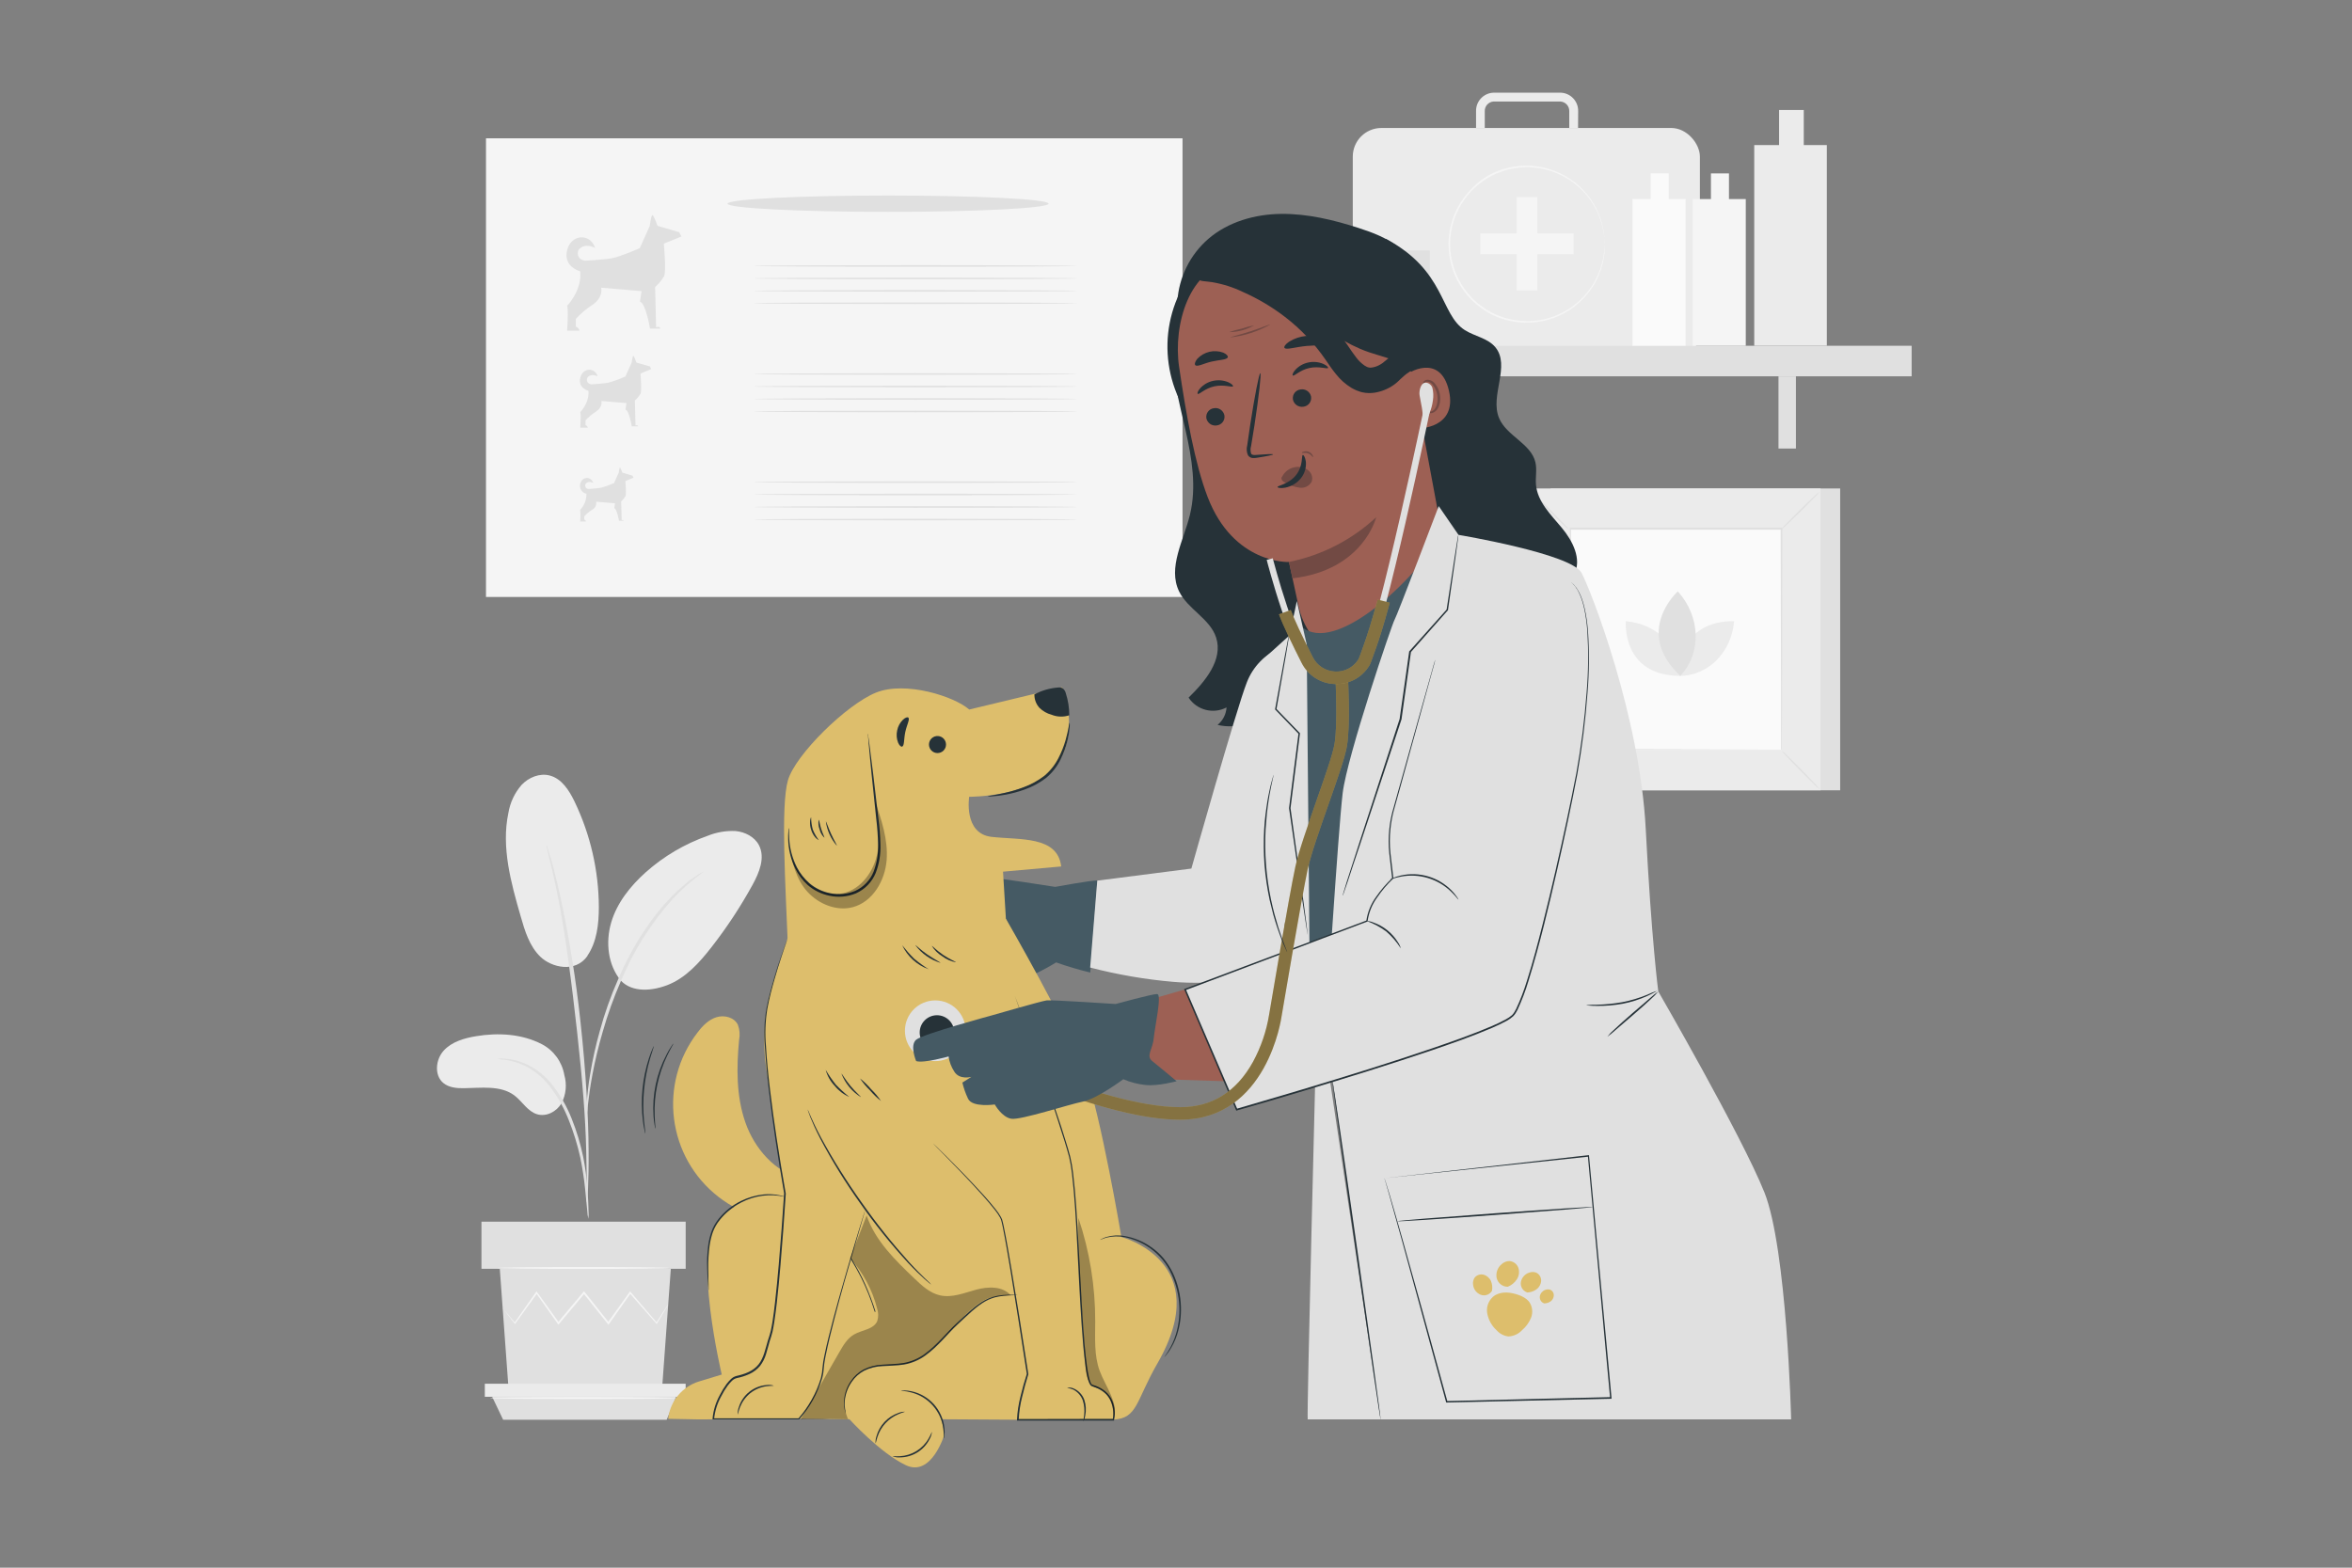 <?xml version="1.0" encoding="UTF-8"?>
<svg id="Layer_1" xmlns="http://www.w3.org/2000/svg" version="1.1" viewBox="0 0 750 500">
  <rect x="0" y="0" width="750" height="500" fill="#808080" stroke="none"/>
  <!-- Generator: Adobe Illustrator 29.8.2, SVG Export Plug-In . SVG Version: 2.1.1 Build 3)  -->
  <defs>
    <style>
      .st0 {
        fill: #e0e0e0;
      }

      .st1 {
        fill: #9d6054;
      }

      .st2 {
        fill: #ebebeb;
      }

      .st3 {
        fill: #263238;
      }

      .st4 {
        fill: #724a44;
      }

      .st5 {
        fill: #fafafa;
      }

      .st6 {
        opacity: .4;
      }

      .st7 {
        opacity: .3;
      }

      .st8 {
        fill: #f5f5f5;
      }

      .st9 {
        fill: #455a64;
      }

      .st10 {
        fill: #ddbe6c;
      }
    </style>
  </defs>
  <g id="freepik--background-complete--inject-54">
    <rect class="st8" x="154.97" y="44.12" width="222.11" height="146.28"/>
    <path class="st0" d="M189.76,79.07s-3.08-1.72-5.08.39c-.7.75-.88,3.21,1.86,3.7,0,0,5.93-.32,8.63-.81s8.84-3.2,8.84-3.2l3.19-7.11s.41-3.36.82-3.44,1.66,3.44,1.66,3.44l6.88,2,.73,1.39-5.61,2.28s.82,8.84.08,10.39c-.77,1.29-1.73,2.45-2.86,3.44l.32,12.85s1.23-.49,1.31.41h-3.26s-1.31-8-3.19-8.6l.49-3.35-12.89-1.09s.9,3-2.78,5.48c-1.95,1.25-3.72,2.76-5.28,4.47v2.45s1.07.41,1.15,1.31h-3.93s.49-6.79,0-7.94c0,0,4.82-4.92,4.17-11,0,0-5.48-1.39-4.17-6.71s7.45-5.41,8.92-.75Z"/>
    <path class="st0" d="M190.58,120.03s-1.93-1.06-3.16.25c-.47.65-.32,1.56.32,2.02.24.17.53.27.83.28,0,0,3.69-.21,5.36-.51,1.88-.53,3.72-1.2,5.5-2l2-4.42s.25-2.08.51-2.14,1,2.14,1,2.14l4.28,1.22.46.84-3.45,1.43s.5,5.49,0,6.46c-.48.8-1.08,1.52-1.78,2.13l.2,8s.76-.31.81.25h-2s-.81-5-2-5.34l.3-2.08-8-.67s.56,1.89-1.73,3.41c-1.22.77-2.33,1.69-3.31,2.75v1.52s.66.26.72.82h-2.4s.3-4.22,0-4.94c0,0,3-3.06,2.59-6.81,0,0-3.41-.86-2.59-4.17s4.64-3.34,5.54-.44Z"/>
    <path class="st0" d="M189.18,154.03s-1.46-.8-2.38.19c-.35.49-.25,1.17.24,1.52.18.13.4.21.63.21,0,0,2.77-.16,4-.39,1.41-.39,2.79-.89,4.13-1.49l1.5-3.33s.19-1.57.38-1.61.77,1.61.77,1.61l3.23.97.34.65-2.6,1.07s.38,4.14,0,4.87c-.36.6-.81,1.14-1.34,1.6l.16,6s.57-.23.61.19h-1.47s-.62-3.75-1.5-4l.23-1.57-6-.5c.18,1.05-.35,2.09-1.3,2.57-.92.58-1.75,1.27-2.49,2.06v1.06s.49.2.53.62h-1.85c.12-1.24.12-2.48,0-3.72,1.32-1.38,2.04-3.22,2-5.13-1.4-.29-2.31-1.66-2.02-3.06,0-.03.01-.06.02-.08.62-2.45,3.49-2.49,4.18-.31Z"/>
    <path class="st0" d="M343.51,84.82c0,.14-23.09.26-51.58.26s-51.58-.12-51.58-.26,23.09-.26,51.58-.26,51.58.15,51.58.26Z"/>
    <path class="st0" d="M343.51,88.8c0,.14-23.09.26-51.58.26s-51.58-.12-51.58-.26,23.09-.26,51.58-.26,51.58.11,51.58.26Z"/>
    <path class="st0" d="M343.51,92.77c0,.15-23.09.26-51.58.26s-51.58-.11-51.58-.26,23.09-.26,51.58-.26,51.58.12,51.58.26Z"/>
    <path class="st0" d="M343.51,96.71c0,.15-23.09.26-51.58.26s-51.58-.11-51.58-.26,23.09-.26,51.58-.26,51.58.16,51.58.26Z"/>
    <path class="st0" d="M343.51,119.29c0,.15-23.09.26-51.58.26s-51.58-.11-51.58-.26,23.09-.26,51.58-.26,51.58.12,51.58.26Z"/>
    <path class="st0" d="M343.51,123.27c0,.15-23.09.26-51.58.26s-51.58-.11-51.58-.26,23.09-.26,51.58-.26,51.58.12,51.58.26Z"/>
    <path class="st0" d="M343.51,127.25c0,.14-23.09.26-51.58.26s-51.58-.12-51.58-.26,23.09-.26,51.58-.26,51.58.12,51.58.26Z"/>
    <path class="st0" d="M343.51,131.23c0,.14-23.09.26-51.58.26s-51.58-.12-51.58-.26,23.09-.26,51.58-.26,51.58.11,51.58.26Z"/>
    <path class="st0" d="M343.51,153.77c0,.14-23.09.26-51.58.26s-51.58-.12-51.58-.26,23.09-.26,51.58-.26,51.58.12,51.58.26Z"/>
    <path class="st0" d="M343.51,157.71c0,.14-23.09.26-51.58.26s-51.58-.12-51.58-.26,23.09-.26,51.58-.26,51.58.15,51.58.26Z"/>
    <path class="st0" d="M343.51,161.71c0,.14-23.09.26-51.58.26s-51.58-.12-51.58-.26,23.09-.26,51.58-.26,51.58.13,51.58.26Z"/>
    <path class="st0" d="M343.51,165.71c0,.15-23.09.26-51.58.26s-51.58-.11-51.58-.26,23.09-.26,51.58-.26,51.58.11,51.58.26Z"/>
    <path class="st0" d="M334.37,64.96c0,1.44-22.92,2.61-51.18,2.61s-51.19-1.17-51.19-2.61,22.91-2.6,51.19-2.6,51.18,1.16,51.18,2.6Z"/>
    <path class="st2" d="M503.21,40.82h-2.81v-5.32c.07-1.62-1.16-3-2.78-3.12h-21.39c-1.61.12-2.84,1.5-2.77,3.12v5.32h-2.78v-5.32c-.09-3.18,2.4-5.83,5.58-5.94h21.39c3.18.1,5.68,2.76,5.59,5.94l-.03,5.32Z"/>
    <rect class="st2" x="431.37" y="40.82" width="110.69" height="74.01" rx="9.13" ry="9.13"/>
    <rect class="st8" x="483.61" y="62.88" width="6.64" height="29.75"/>
    <rect class="st8" x="472.05" y="74.44" width="29.75" height="6.64"/>
    <path class="st8" d="M511.68,77.83v-.4c0-.26-.05-.68-.09-1.18,0-.26,0-.55-.05-.86s-.11-.66-.17-1c-.11-.86-.28-1.71-.52-2.55-.58-2.31-1.51-4.53-2.76-6.56-6.79-11.21-21.14-15.18-32.73-9.06-1.04.57-2.05,1.22-3,1.93-.98.73-1.91,1.52-2.78,2.37-.86.89-1.67,1.84-2.4,2.84-1.52,2.05-2.71,4.33-3.51,6.76-1.69,5.02-1.69,10.47,0,15.49.8,2.43,1.98,4.71,3.5,6.76.74,1,1.55,1.95,2.41,2.85.87.85,1.8,1.64,2.78,2.37.95.71,1.96,1.36,3,1.93,1.03.54,2.1,1.01,3.2,1.41,4.13,1.5,8.59,1.88,12.91,1.08,6.93-1.3,12.98-5.51,16.62-11.55,1.25-2.03,2.18-4.25,2.76-6.56.24-.84.41-1.69.52-2.55.06-.38.13-.72.17-1s0-.6.05-.86c0-.5.07-.89.09-1.18s0-.4,0-.4c.02.13.02.27,0,.4v2.05c0,.32-.09.67-.14,1.05-.1.87-.26,1.73-.48,2.58-.56,2.34-1.47,4.59-2.7,6.66-3.65,6.17-9.76,10.48-16.8,11.83-4.39.84-8.93.5-13.15-1-1.12-.4-2.21-.88-3.27-1.43-1.07-.6-2.1-1.26-3.08-2-1-.74-1.95-1.55-2.84-2.41-.88-.91-1.71-1.88-2.46-2.9-1.56-2.1-2.77-4.43-3.59-6.91-.83-2.55-1.26-5.22-1.29-7.9.03-2.69.47-5.35,1.29-7.91.82-2.48,2.04-4.8,3.59-6.9.76-1.02,1.58-1.99,2.46-2.9.86-.9,1.78-1.73,2.75-2.51.97-.74,2-1.41,3.07-2,1.06-.55,2.15-1.03,3.27-1.43,4.21-1.5,8.75-1.84,13.14-1,7.04,1.35,13.16,5.66,16.81,11.83,1.23,2.07,2.14,4.32,2.7,6.66.22.85.38,1.71.48,2.58.05.38.11.72.14,1s0,.61,0,.88v1.18c.05.13.09.28.1.42Z"/>
    <path class="st2" d="M575.18,46.27v-11.19h-7.87v11.19h-7.92v64h23.15V46.27h-7.36Z"/>
    <rect class="st0" x="418.62" y="110.28" width="190.96" height="9.74"/>
    <rect class="st0" x="455.94" y="120.03" width="5.56" height="23.03"/>
    <rect class="st0" x="567.12" y="120.03" width="5.56" height="23.03"/>
    <path class="st5" d="M532.12,63.49v-8.18h-5.76v8.18h-5.79v46.79h16.92v-46.79h-5.37Z"/>
    <path class="st8" d="M551.33,63.49v-8.18h-5.75v8.18h-5.79v46.79h16.9v-46.79h-5.36Z"/>
    <rect class="st0" x="425.54" y="79.88" width="30.4" height="30.4"/>
    <path class="st2" d="M455.79,87.71c0,.2-6.71.36-15,.36s-15-.16-15-.36,6.71-.35,15-.35,15,.14,15,.35Z"/>
    <path class="st2" d="M441.89,91.71s.11,0,.31.05c.29.08.56.21.81.38.9.68,1.5,1.69,1.67,2.8.38,1.64.1,3.35-.79,4.78-.56.85-1.39,1.48-2.36,1.79-1.03.29-2.13.29-3.16,0-2.06-.45-3.69-2.03-4.22-4.07-.37-1.68.17-3.42,1.43-4.59.82-.75,1.89-1.18,3-1.23.4-.05.81.02,1.18.2,0,.06-.43,0-1.15.08-1.02.14-1.97.59-2.71,1.31-1.06,1.07-1.49,2.62-1.13,4.09.95,2.69,3.77,4.23,6.54,3.57.82-.26,1.52-.79,2-1.5.81-1.28,1.1-2.82.82-4.31-.11-1.02-.59-1.97-1.34-2.67-.5-.5-.92-.62-.9-.68Z"/>
    <path class="st2" d="M172.76,333.02c-6.37-3.28-13.86-3.71-20.93-2.54-3.8.63-7.76,1.76-10.35,4.61s-3.07,7.88-.1,10.33c1.76,1.46,4.23,1.68,6.52,1.65,5.53-.06,11.67-1,16.1,2.29,2.52,1.9,4.2,5.06,7.21,6s6.28-.83,7.85-3.49c1.44-2.78,1.75-6,.89-9-.73-4.23-3.39-7.87-7.19-9.85Z"/>
    <path class="st2" d="M187.35,304.86c-3.89,5.56-11.46,3.72-15,.32s-5-8.31-6.34-13c-3.09-10.72-6.2-22-3.9-32.89.55-3.31,2-6.4,4.2-8.94,2.29-2.42,5.82-3.86,9-3,3.82,1,6.19,4.75,7.9,8.3,5.05,10.5,7.7,21.99,7.75,33.64,0,5.42-.62,11.1-3.68,15.58"/>
    <path class="st2" d="M198.05,312.84c-4.23-5-5-12.34-3.15-18.63s6.13-11.63,11-16c5.77-5.13,12.49-9.09,19.78-11.65,2.82-1.14,5.85-1.65,8.88-1.51,3,.29,6.05,1.83,7.45,4.51,2.08,4,.09,8.78-2.07,12.7-3.8,6.92-8.15,13.52-13,19.75-3.89,5-8.34,10-14.27,12.23s-12.08,2-15.22-2.11"/>
    <path class="st0" d="M187.62,388.71c-.22-.83-.34-1.68-.36-2.53-.18-1.83-.4-4.14-.67-6.89-.34-3.4-.86-6.78-1.55-10.12-.9-4.07-2.13-8.07-3.68-11.94-1.51-3.87-3.56-7.51-6.09-10.8-2.06-2.68-4.7-4.87-7.71-6.41-2.04-1-4.24-1.68-6.49-2-.85-.04-1.69-.16-2.52-.36.85-.1,1.71-.1,2.56,0,2.34.17,4.64.77,6.77,1.76,3.17,1.5,5.96,3.71,8.13,6.46,2.64,3.33,4.77,7.04,6.32,11,1.57,3.93,2.79,7.99,3.65,12.14.66,3.38,1.11,6.8,1.35,10.24.22,2.93.3,5.3.34,6.94.07.84.06,1.68-.05,2.51Z"/>
    <path class="st0" d="M187.14,383.45c-.07-.39-.1-.79-.07-1.18v-3.35c0-2.91,0-7.12-.15-12.32-.26-10.4-1.15-21.6-2.88-37.38-1.64-14.84-3.84-32.11-6.16-43.33-.49-2.56-1-4.86-1.47-6.87s-.83-3.75-1.2-5.16-.58-2.4-.78-3.26c-.11-.38-.18-.77-.21-1.16.17.35.31.72.41,1.1.25.85.58,1.91,1,3.22s.88,3.12,1.38,5.13,1.08,4.29,1.62,6.84c2.88,13.28,5.04,26.7,6.48,40.21,1.73,15.82,2.51,30.22,2.58,40.64.06,5.22-.05,9.44-.18,12.35-.09,1.36-.15,2.47-.21,3.35,0,.39-.06.79-.16,1.17Z"/>
    <path class="st0" d="M187.07,355.71c-.09-1.16-.09-2.34,0-3.5.2-3.18.57-6.35,1.1-9.5.77-4.66,1.79-9.28,3.08-13.83,1.51-5.59,3.45-11.06,5.79-16.36,4.79-11.37,11.31-20.68,17-26.44,1.25-1.32,2.59-2.56,4-3.71.61-.52,1.16-1,1.71-1.45l1.55-1.06c.95-.71,1.95-1.34,3-1.89.16.23-4.18,2.78-9.67,8.62-7,7.76-12.63,16.66-16.64,26.32-2.3,5.27-4.24,10.68-5.81,16.21-1.32,4.51-2.42,9.07-3.28,13.69-.73,3.94-1.15,7.16-1.4,9.39-.05,1.18-.2,2.35-.43,3.51Z"/>
    <polygon class="st0" points="213.91 404.66 211.13 442.79 162.15 442.79 159.37 404.66 213.91 404.66"/>
    <rect class="st0" x="153.53" y="389.64" width="65.12" height="15.03"/>
    <polygon class="st2" points="218.64 441.33 218.64 445.49 215.59 445.49 154.6 445.49 154.6 441.33 218.64 441.33"/>
    <polygon class="st0" points="212.59 452.82 215.59 445.49 156.94 445.49 160.44 452.82 212.59 452.82"/>
    <path class="st8" d="M160.28,417.12c.06.13.14.24.23.35l.73,1,2.85,3.65.13.17.12-.17c1.8-2.48,4.19-5.8,7-9.7h-.4l6.9,9.77.22.31.24-.29,8.18-9.74h-.47l.45.56,7.32,9.18.24.3.23-.31c2.48-3.52,4.81-6.8,6.9-9.77h-.4l8.51,9.68.15.18.11-.2c1.12-1.88,2-3.38,2.66-4.47l.69-1.19c.09-.13.16-.28.21-.43-.11.11-.21.24-.29.38-.2.3-.45.68-.75,1.15l-2.8,4.39h.27l-8.37-9.81-.21-.25-.19.27-7,9.73h.47c-2.32-2.91-4.77-6-7.3-9.19l-.45-.56-.23-.29-.24.28-8.17,9.76h.46c-2.52-3.52-4.86-6.79-7-9.72l-.2-.29-.2.29-6.86,9.8h.25l-3-3.56c-.32-.37-.58-.68-.8-.92s-.18-.35-.19-.34Z"/>
    <path class="st8" d="M158.68,404.41c0,.17,12.27.31,27.41.31s27.41-.14,27.41-.31-12.27-.3-27.41-.3-27.41.13-27.41.3Z"/>
    <path class="st8" d="M156.22,445.9c0,.17,13.33.31,29.78.31s29.79-.14,29.79-.31-13.33-.3-29.79-.3-29.78.11-29.78.3Z"/>
    <rect class="st0" x="494.44" y="155.79" width="92.35" height="96.27"/>
    <rect class="st2" x="488.19" y="155.79" width="92.35" height="96.27"/>
    <rect class="st5" x="500.61" y="168.73" width="67.52" height="70.39"/>
    <path class="st0" d="M500.61,239.58c-.49.7-1.05,1.34-1.68,1.92-1.09,1.13-2.61,2.67-4.3,4.34s-3.26,3.17-4.41,4.23c-.58.61-1.23,1.16-1.93,1.64.5-.69,1.06-1.32,1.68-1.9,1.09-1.14,2.61-2.68,4.31-4.35s3.27-3.18,4.41-4.24c.59-.61,1.23-1.16,1.92-1.64Z"/>
    <path class="st0" d="M568.13,239.41c.69.5,1.33,1.07,1.91,1.69,1.13,1.08,2.67,2.6,4.34,4.3s3.17,3.26,4.24,4.4c.61.59,1.16,1.24,1.65,1.93-.69-.49-1.33-1.05-1.91-1.68-1.13-1.08-2.67-2.6-4.35-4.31s-3.18-3.26-4.24-4.41c-.61-.58-1.16-1.23-1.64-1.92Z"/>
    <path class="st0" d="M567.94,168.92c.5-.69,1.07-1.33,1.69-1.92,1.09-1.13,2.6-2.67,4.3-4.34s3.26-3.17,4.41-4.23c.58-.62,1.23-1.17,1.93-1.65-.5.69-1.06,1.33-1.68,1.91-1.09,1.13-2.61,2.67-4.31,4.35s-3.27,3.17-4.41,4.23c-.59.61-1.23,1.17-1.93,1.65Z"/>
    <path class="st0" d="M500.42,169.09c-.69-.5-1.33-1.07-1.91-1.69-1.14-1.08-2.67-2.6-4.35-4.3s-3.16-3.26-4.23-4.4c-.61-.59-1.16-1.24-1.65-1.93.69.49,1.33,1.05,1.91,1.68,1.13,1.08,2.67,2.6,4.35,4.31s3.17,3.26,4.24,4.41c.61.58,1.16,1.23,1.64,1.92Z"/>
    <path class="st0" d="M567.94,239.12v-19.48c0-12.33-.07-29.89-.12-50.93l.22.22h-67.33l.26-.25v70.39l-.22-.22,48.77.11,13.7.06h4.87-18.43l-48.91.11h-.21v-70.86h67.82v.44c0,21.09-.08,38.71-.11,51.07,0,6.14,0,11-.06,14.29v4.76c0,.28-.25.29-.25.29Z"/>
    <path class="st2" d="M518.43,198.13s-1.45,17.43,17.42,17.43c0-9.3-7.67-16.64-17.42-17.43Z"/>
    <path class="st2" d="M552.96,198.15s-17.43-1.45-17.43,17.42c9.3,0,16.64-7.67,17.43-17.42Z"/>
    <path class="st0" d="M535.02,188.61s-14.24,12.78.78,26.95c6.98-7.4,6.39-19-.78-26.95Z"/>
  </g>
  <g id="freepik--Characters--inject-54">
    <path class="st9" d="M336.45,282.86s-20.15-3.16-21.83-3.1-17.66,3.19-17.66,3.19c0,0-22.61,4-24.89,5.64s-.6,6.79-.6,6.79c2.51,1,10.42-.57,10.42-.57.09,1.75.56,3.46,1.38,5,1.42,2.86,5.3,2.14,5.3,2.14l-3,1.56c.25,1.81.71,3.59,1.36,5.3,1.1,3,8.31,2.57,8.31,2.57,0,0,1.9,4.28,4.89,5s18.55-2.93,23.17-3.43,13.48-6,13.48-6c3.56,1.27,7.19,2.34,10.87,3.23l2.27-29.36c-1.7-.11-13.47,2.04-13.47,2.04Z"/>
    <path class="st10" d="M255.68,375.98c-8.59-2.16-15.09-9.67-18-18s-2.84-17.47-2-26.28c.33-1.63.19-3.31-.39-4.87-1.15-2.36-4.31-3.18-6.82-2.4s-4.44,2.76-6,4.83c-12.65,16.35-9.65,39.87,6.7,52.52,7.35,5.68,16.54,8.43,25.8,7.72"/>
    <path class="st10" d="M320.8,293.08s20.13,34.87,25.22,48.89,11.57,52.57,11.57,52.57c0,0,30.22,7.78,11.5,40.28-6.92,12-6.3,17.58-14.06,17.94-6,.27-54.72-.1-54.72-.1l.88,4.77s-4.08,13.78-12.32,9.89-18-14.66-18-14.66l-14.17-.19-33.73.24-9.87-.19v-.27c.69-5.48,4.53-10.04,9.81-11.65l7.24-2.2s-9.41-39.52-1.26-49,21.41-8.83,21.41-8.83l-6.09-40.67c-1.21-9.53-.25-19.22,2.81-28.33l4.57-13.59,69.21-4.9Z"/>
    <path class="st3" d="M250.85,381.93c14,7.93,23.38,21.22,28.07,36.4,0,.16.29.09.24-.06-3.63-11.77-10.08-22.67-19.59-30.63-2.68-2.23-5.56-4.21-8.59-5.93-.14-.08-.27.14-.13.22Z"/>
    <path class="st10" d="M251.15,299.37s-6.57,17.55-7.12,26.32c-.91,14.55,6.3,54.86,6.3,54.86,0,0-2.47,39.51-4.61,45.37s-1.25,11.26-11,13.25c-2.63.54-7.22,9.07-7.22,13.3h27.27s7.38-8.34,7.73-16.14,13.33-50.18,13.33-50.18"/>
    <path class="st3" d="M275.83,386.15s0,.11-.08.32-.15.54-.27.94c-.24.83-.59,2.05-1.05,3.62-.93,3.2-2.27,7.85-4,13.75s-3.71,13.1-5.75,21.38c-.51,2.07-1,4.21-1.44,6.43-.1.55-.2,1.11-.3,1.68-.1.56-.14,1.13-.21,1.7l-.18,1.76c-.1.59-.2,1.18-.35,1.77-1.46,4.85-3.94,9.32-7.28,13.12l-.06.08h-27.64v-.25c.24-2.65,1.04-5.22,2.33-7.54.61-1.21,1.31-2.37,2.11-3.46.41-.55.86-1.07,1.36-1.55.51-.52,1.15-.89,1.86-1.06,2.6-.57,5.31-1.54,7-3.66s2.18-5,3-7.7c.14-.51.32-1,.49-1.51s.27-1,.41-1.48c.2-1,.42-2,.56-3,.32-2,.57-4.08.8-6.11.47-4.06.83-8.07,1.18-12,.68-7.9,1.24-15.53,1.72-22.81v.06c-2.07-11.94-3.72-23-4.89-33-.58-5-1-9.67-1.26-14-.34-4.01-.17-8.04.51-12,.69-3.59,1.58-6.75,2.38-9.49s1.58-5.05,2.22-6.93,1.17-3.3,1.52-4.27l.42-1.09c.1-.25.16-.37.16-.37l-.12.38c-.09.27-.22.63-.38,1.11-.33,1-.82,2.43-1.45,4.29s-1.35,4.21-2.14,6.95-1.65,5.9-2.32,9.48c-.65,3.97-.8,8-.44,12,.24,4.36.71,9,1.31,14,1.19,9.94,2.87,21,5,33v.06c-.47,7.29-1,14.92-1.69,22.82-.34,3.95-.71,8-1.17,12-.24,2-.49,4.08-.81,6.13-.14,1-.36,2.05-.56,3.08-.15.51-.28,1-.43,1.54s-.34,1-.48,1.48c-.4,1.35-.72,2.72-1.15,4.08-.4,1.37-1.06,2.66-1.93,3.79-.92,1.09-2.07,1.97-3.37,2.56-1.28.58-2.62,1.02-4,1.29-.62.15-1.18.47-1.62.93-.47.46-.91.95-1.3,1.48-.78,1.07-1.47,2.2-2.06,3.38-1.26,2.25-2.04,4.74-2.29,7.31l-.25-.25h27.27l-.17.07c3.3-3.74,5.76-8.15,7.21-12.92.14-.57.25-1.15.35-1.72l.18-1.73c.07-.58.12-1.17.21-1.74s.21-1.13.32-1.69c.44-2.22.95-4.37,1.46-6.44,2.07-8.29,4.15-15.45,5.86-21.37s3.13-10.54,4.1-13.71c.49-1.56.86-2.77,1.12-3.61l.3-.92c.04-.15.1-.3.17-.44Z"/>
    <path class="st3" d="M323.58,317.61s.1.21.27.64l.72,1.92c.63,1.7,1.54,4.19,2.72,7.39,2.33,6.43,5.7,15.73,9.61,27.32,1,2.9,2,5.94,2.95,9.14.5,1.59,1,3.23,1.43,4.91.41,1.73.71,3.48.91,5.24.87,7.15,1.28,14.83,1.74,22.9s.84,16.55,1.43,25.32c.31,4.38.63,8.85,1.25,13.33.16,1.12.34,2.25.59,3.35.12.56.28,1.1.48,1.64.09.25.21.48.36.7.07.08.15.18.22.2.12.05.24.1.37.14,1.14.33,2.22.84,3.19,1.52.49.34.94.73,1.36,1.16.41.44.77.93,1.07,1.45,1.16,2.14,1.52,4.62,1,7v.2h-30.96v-.25c.12-2.55.51-5.07,1.15-7.54.58-2.43,1.24-4.8,2-7.12v.1c-1.84-12-3.58-23.11-5.21-33-.83-4.94-1.6-9.59-2.46-13.87-.12-.53-.21-1.07-.35-1.58l-.2-.76c-.08-.24-.19-.48-.31-.7-.5-.89-1.07-1.73-1.71-2.52-1.22-1.58-2.49-3-3.69-4.39-4.87-5.44-8.93-9.55-11.69-12.38l-3.18-3.23-.81-.83c-.19-.19-.27-.29-.27-.29l.29.26.85.8c.74.74,1.82,1.8,3.23,3.18,2.79,2.8,6.89,6.88,11.8,12.29,1.21,1.37,2.49,2.8,3.73,4.4.66.8,1.25,1.66,1.75,2.57.14.24.25.48.34.74l.2.78c.15.52.24,1.05.36,1.59.89,4.29,1.67,8.93,2.51,13.88,1.67,9.89,3.44,21,5.29,33v.11c-.71,2.31-1.37,4.67-1.94,7.09-.63,2.43-1.01,4.92-1.13,7.43l-.25-.25,30.49-.06-.26.2c.47-2.25.11-4.58-1-6.59-.29-.48-.62-.94-1-1.36-.39-.4-.82-.76-1.28-1.08-.92-.64-1.93-1.13-3-1.45-.15-.05-.3-.11-.44-.17-.17-.08-.32-.21-.42-.37-.18-.25-.33-.53-.43-.82-.21-.55-.37-1.11-.5-1.68-.26-1.13-.44-2.26-.6-3.39-.62-4.52-.94-9-1.25-13.38-.58-8.78-1-17.26-1.4-25.33s-.84-15.74-1.68-22.87c-.2-1.75-.49-3.48-.89-5.19-.45-1.67-.92-3.31-1.41-4.9-1-3.19-2-6.23-2.92-9.13-3.86-11.6-7.18-20.92-9.45-27.37-1.14-3.21-2-5.71-2.63-7.43-.29-.83-.52-1.48-.67-1.93s-.27-.68-.27-.68Z"/>
    <path class="st3" d="M296.95,409.71c-.2-.13-.39-.27-.56-.43l-1.53-1.3c-1.3-1.16-3.14-2.9-5.27-5.18-5.51-5.99-10.61-12.33-15.27-19-4.73-6.61-9.01-13.53-12.8-20.72-1.43-2.78-2.45-5.09-3.1-6.71-.28-.78-.51-1.4-.69-1.88-.09-.22-.16-.44-.21-.67.13.2.23.41.31.63l.78,1.84c.71,1.59,1.77,3.87,3.24,6.62,3.88,7.12,8.19,13.99,12.9,20.59,4.65,6.63,9.7,12.97,15.11,19,2.09,2.31,3.88,4.08,5.14,5.28l1.46,1.37c.18.17.34.36.49.56Z"/>
    <path class="st10" d="M280.18,405.88c1.85,5.91,3.07,12,3.65,18.16.04,1.37,1.13,2.46,2.5,2.5,1.38,0,2.49-1.12,2.5-2.5-.59-6.61-1.87-13.15-3.83-19.49-.37-1.33-1.74-2.11-3.07-1.75-1.33.37-2.11,1.74-1.75,3.08h0Z"/>
    <path class="st10" d="M251.31,303.39c-.85-21.39-2.39-46.36-.06-54.5s18.7-24.22,28.11-28,25,1.24,29.7,5.41l29.62-7.12s5.81,13.47-1.35,24.27-28.28,10.68-28.28,10.68c0,0-1.89,11.75,7.14,12.78s21.05-.38,22.2,9.44l-18.55,1.66,1,16.36-35.3,18.76-33.05-9.54"/>
    <path class="st3" d="M276.68,233.92c.11.29.17.59.19.89l.37,2.58c.3,2.37.7,5.58,1.2,9.49s1,8.83,1.65,14.1c.38,2.79.6,5.59.66,8.4.11,3.07-.4,6.13-1.49,9-1.18,2.92-3.45,5.26-6.32,6.55-2.68,1.11-5.64,1.37-8.48.75-2.55-.53-4.93-1.7-6.9-3.41-1.66-1.51-3.02-3.33-4-5.35-1.42-2.91-2.18-6.1-2.23-9.34-.03-.87,0-1.74.09-2.61,0-.31.06-.61.16-.9.08,0-.05,1.25.09,3.49.18,3.16,1.02,6.25,2.45,9.07,1,1.93,2.36,3.65,4,5.08,1.89,1.6,4.16,2.69,6.59,3.17,2.68.57,5.47.31,8-.75,2.66-1.2,4.76-3.39,5.85-6.1,1.04-2.76,1.53-5.69,1.44-8.64-.06-2.78-.26-5.55-.6-8.31-.55-5.29-1.05-10.07-1.47-14.13s-.68-7.15-.91-9.53c-.08-1-.15-1.9-.21-2.59-.08-.3-.12-.6-.13-.91Z"/>
    <path class="st3" d="M329.85,221.44c-.04,1.6.54,3.15,1.62,4.33,1.07,1.05,2.39,1.8,3.83,2.18,1.81.74,3.82.8,5.67.18,0-2.38-.37-4.74-1.1-7-.15-.72-.59-1.35-1.22-1.74-.39-.14-.81-.18-1.22-.12-2.65.2-5.23.95-7.58,2.2"/>
    <g class="st7">
      <path d="M251.62,269.45c.8,5.29,2.26,11.08,5.87,15s9.3,6.26,14.46,4.88c6.35-1.7,10.27-8.45,10.78-15s-1.68-13-3.84-19.18c1,5.91,2.07,12,.68,17.84s-5.83,11.37-11.78,12.08c-4.22.37-8.36-1.33-11.11-4.56-2.86-3.03-4.65-6.92-5.08-11.06"/>
    </g>
    <path class="st3" d="M341.07,230.47c.08.51.08,1.04,0,1.55-.11,1.41-.34,2.8-.67,4.17-.49,2.04-1.21,4.02-2.14,5.9-1.13,2.35-2.75,4.43-4.77,6.08-2.06,1.57-4.35,2.8-6.79,3.65-1.97.71-3.99,1.26-6.05,1.63-1.38.26-2.78.44-4.18.53-.51.08-1.03.08-1.54,0,0-.14,2.17-.32,5.59-1.12,2-.45,3.97-1.05,5.89-1.78,2.34-.86,4.54-2.07,6.53-3.58,1.91-1.58,3.48-3.54,4.59-5.75.94-1.82,1.7-3.72,2.26-5.69.97-3.41,1.12-5.6,1.28-5.59Z"/>
    <path class="st3" d="M297.91,234.95c-1.39.57-2.05,2.16-1.48,3.55s2.16,2.05,3.55,1.48,2.05-2.16,1.48-3.55c-.54-1.32-2.01-1.99-3.36-1.55"/>
    <path class="st3" d="M287.68,238.12c-.33.13-.88-.3-1.29-1.24-.5-1.25-.6-2.62-.3-3.93.26-1.32.92-2.52,1.89-3.45.76-.69,1.44-.86,1.69-.61.51.56-.52,2.33-1,4.62s-.25,4.31-.99,4.61Z"/>
    <path class="st3" d="M324.54,413.06c0,.06-1,0-2.87.09-1.12.05-2.23.18-3.33.39-1.45.26-2.85.77-4.13,1.49-2.87,1.59-5.66,4.44-8.86,7.39s-6.09,6.9-10.25,9.89c-2.02,1.48-4.36,2.47-6.83,2.9-2.39.39-4.7.34-6.87.51-2.04.07-4.05.57-5.88,1.48-1.57.85-2.91,2.05-3.92,3.52-1.5,2.12-2.29,4.67-2.26,7.27.06.95.18,1.9.37,2.83-.35-.9-.54-1.85-.57-2.82-.12-2.67.64-5.3,2.16-7.49,1.02-1.53,2.39-2.79,4-3.69,1.88-.96,3.94-1.49,6.05-1.57,2.2-.19,4.5-.16,6.82-.54,2.39-.43,4.66-1.39,6.62-2.82,4.07-2.93,7-6.81,10.22-9.81s6-5.77,9-7.38c1.33-.71,2.77-1.2,4.26-1.45,1.11-.19,2.24-.29,3.37-.3.93,0,1.65,0,2.14.05.25,0,.51.02.76.06Z"/>
    <path class="st3" d="M287.3,443.53c.3-.07.61-.1.92-.08.84.01,1.67.11,2.49.3,5.63,1.23,9.84,5.94,10.44,11.67.09.83.09,1.68,0,2.51,0,.31-.07.61-.18.9-.1,0,.11-1.31-.2-3.37-.78-5.49-4.79-9.98-10.17-11.35-1.99-.54-3.31-.48-3.3-.58Z"/>
    <path class="st3" d="M297.17,456.71c-.08.8-.34,1.58-.74,2.28-1.81,3.57-5.47,5.82-9.47,5.83-.81.06-1.62-.07-2.37-.37,0-.08.91.09,2.35,0,3.81-.2,7.27-2.32,9.16-5.64.73-1.25.98-2.1,1.07-2.1Z"/>
    <path class="st3" d="M288.54,450.26c0,.08-.8.24-2,.75-3.2,1.32-5.66,3.98-6.73,7.27-.42,1.25-.51,2.07-.6,2.06-.07-.73.02-1.47.25-2.17.94-3.51,3.56-6.33,7-7.51.66-.28,1.37-.42,2.08-.4Z"/>
    <path class="st3" d="M345.49,453.4c.02-.67.09-1.34.21-2,.21-1.6.06-3.23-.43-4.77-.55-1.51-1.65-2.74-3.09-3.46-.62-.24-1.26-.42-1.92-.52.69-.19,1.42-.12,2.07.18,1.6.67,2.84,1.99,3.43,3.62.53,1.61.64,3.34.3,5-.08.68-.27,1.34-.57,1.95Z"/>
    <path class="st3" d="M246.75,441.94c0,.09-.93,0-2.37.19-1.88.27-3.65,1.04-5.14,2.21-1.47,1.2-2.6,2.77-3.29,4.54-.52,1.36-.61,2.28-.7,2.27-.06-.82.06-1.64.36-2.4,1.23-3.88,4.67-6.64,8.72-7,.81-.12,1.64-.06,2.42.19Z"/>
    <path class="st3" d="M371.25,432.82s.48-.63,1.24-1.83c1.06-1.69,1.9-3.51,2.48-5.42.85-2.84,1.22-5.8,1.1-8.76-.13-3.62-.98-7.18-2.5-10.47-1.51-3.3-3.86-6.13-6.82-8.22-2.4-1.71-5.12-2.91-8-3.51-1.95-.4-3.97-.36-5.91.11-.52.15-1.04.33-1.54.54-.17.09-.35.15-.54.19.15-.12.32-.22.5-.29.49-.26.99-.47,1.52-.63,1.95-.56,4.01-.66,6-.28,2.97.55,5.79,1.73,8.26,3.47,1.47,1.01,2.8,2.21,3.95,3.57,1.22,1.48,2.25,3.1,3.07,4.83,1.55,3.35,2.41,6.99,2.51,10.68.1,3.01-.31,6.01-1.23,8.88-.62,1.93-1.52,3.76-2.66,5.43-.42.58-.76,1-1,1.3-.13.15-.27.29-.43.41Z"/>
    <path class="st3" d="M250.26,381.71c-4.66-1.06-9.54-.44-13.78,1.75-2.69,1.35-5.06,3.26-6.94,5.61-.97,1.2-1.74,2.55-2.26,4-.46,1.37-.8,2.78-1,4.21-.33,2.45-.48,4.92-.43,7.39,0,2.11.08,3.82.11,5v1.36c.03.16.03.32,0,.48-.05-.15-.07-.31-.07-.47,0-.38-.07-.82-.11-1.36-.09-1.19-.21-2.9-.28-5-.1-2.49.01-4.99.33-7.46.19-1.47.53-2.91,1-4.31.53-1.51,1.32-2.92,2.33-4.17,1.93-2.41,4.37-4.36,7.14-5.71,2.25-1.11,4.68-1.81,7.18-2.07,1.67-.17,3.35-.09,5,.24.45.08.9.2,1.33.34.16.04.31.09.45.17Z"/>
    <path class="st3" d="M209.01,360.02c-.14-.35-.22-.72-.26-1.09-.18-.99-.3-1.99-.36-3-.46-6.77.97-13.53,4.13-19.53.46-.93.98-1.83,1.56-2.69.18-.33.41-.63.67-.9.08.05-.79,1.39-1.91,3.69-2.92,6.02-4.33,12.66-4.08,19.35.09,2.59.34,4.16.25,4.17Z"/>
    <path class="st3" d="M205.8,361.58c-.14-.35-.24-.72-.29-1.09-.17-.7-.34-1.74-.51-3-.82-6.73-.16-13.56,1.94-20,.41-1.23.78-2.21,1.08-2.87.12-.35.29-.69.49-1,.09,0-.5,1.53-1.22,4-1.89,6.45-2.54,13.2-1.92,19.89.23,2.48.52,4.06.43,4.07Z"/>
    <g class="st7">
      <path d="M271.03,401.23c4.16,4.58,7.14,10.1,8.66,16.1.44,1.29.46,2.7.05,4-1.15,2.7-4.86,2.82-7.39,4.28-2.13,1.22-3.44,3.44-4.66,5.57l-12.4,21.56c3.83-.32,5.25.08,9.08-.23l6.16.13c-.23.1-1.2-2.93-1.28-4.35-.25-4.34,2.68-9.59,6.58-11.52,4.89-2.43,10.52-.4,15.49-2.68,4.75-2.19,7.58-5.53,10.67-8.59,3.88-3.85,7.73-9,12.7-11.23,2.25-1,7.62-1.12,7.62-1.12-2.55-3-7.23-2.85-11-1.83s-7.71,2.69-11.56,1.82c-3.23-.72-5.8-3.11-8.19-5.4-6.13-5.86-12.47-12-15.21-20.07l-5.11,13.21"/>
    </g>
    <g class="st7">
      <path d="M355.03,452.76c2-4.86-2.54-10.6-4.36-15.52s-1.44-10.48-1.43-15.79c.03-11.22-1.78-22.37-5.36-33-.4,14.58,1.27,30.06,2.14,44.61.18,3.09-.06,6.66,2.21,8.76,1.16,1.08,1.85.61,3.15,1.51s3.85,3,3.65,9.4"/>
    </g>
    <path class="st3" d="M296.14,309.14c-3.73-1.32-6.78-4.09-8.46-7.68,1.18,1.51,2.45,2.95,3.81,4.3,1.47,1.23,3.03,2.36,4.65,3.38Z"/>
    <path class="st3" d="M299.89,307.09c-3.21-.97-6.01-2.94-8-5.64.12-.1,1.63,1.49,3.84,3s4.22,2.49,4.16,2.64Z"/>
    <path class="st3" d="M304.83,306.91c-1.57-.28-3.06-.93-4.33-1.9-1.37-.82-2.52-1.96-3.37-3.31.12-.11,1.53,1.45,3.66,2.88s4.09,2.18,4.04,2.33Z"/>
    <path class="st3" d="M270.82,349.86c-1.82-.78-3.42-2-4.66-3.55-1.36-1.43-2.35-3.18-2.87-5.09.98,1.66,2.07,3.24,3.27,4.75,1.33,1.39,2.76,2.69,4.26,3.89Z"/>
    <path class="st3" d="M274.51,349.91c-2.83-1.75-5-4.38-6.19-7.48.14-.07,1.17,1.86,2.88,3.92s3.4,3.44,3.31,3.56Z"/>
    <path class="st3" d="M280.94,351.16c-1.3-1.01-2.48-2.16-3.54-3.42-1.18-1.14-2.24-2.41-3.16-3.78,1.3,1.02,2.48,2.17,3.54,3.43,1.18,1.14,2.24,2.41,3.16,3.77Z"/>
    <path class="st3" d="M261.1,267.94s-.45-.18-1-.72c-.65-.73-1.13-1.58-1.42-2.51-.32-.92-.44-1.9-.35-2.87.08-.74.26-1.17.32-1.16,0,1.3.18,2.6.52,3.86.49,1.22,1.13,2.36,1.93,3.4Z"/>
    <path class="st3" d="M262.86,267.17c-.75-.72-1.28-1.64-1.51-2.66-.38-.97-.48-2.03-.27-3.05.16,0,.28,1.34.77,2.89s1.13,2.74,1.01,2.82Z"/>
    <path class="st3" d="M266.83,269.71c-1.89-2.17-3.1-4.85-3.48-7.7.15,0,.68,1.78,1.64,3.89s1.96,3.67,1.84,3.81Z"/>
    <path class="st3" d="M384.61,85.06c-7.75,4.75-10.38,16.22-10.71,25.3-.33,9.08,2.14,18,4.15,26.87s3.56,18.16,1.38,27c-2,8.18-7.12,16.8-3.45,24.38,2.77,5.72,9.86,8.69,11.82,14.74,2.28,7.06-3.49,14-8.79,19.15,2.64,4,7.87,5.35,12.11,3.13-.14,2.17-1.17,4.19-2.86,5.57,6.19,1.49,12.67-.78,16.59-5.79-.73,2.52-1.47,5-2.2,7.56,6.09-1.44,11.37-5.19,14.74-10.46l2.55,4.78c9.75-6.7,16.53-17.24,19.86-28.6s3.36-23.49,1.45-35.17c-5.75-33.49-26.66-62.45-56.64-78.44"/>
    <path class="st3" d="M498.02,168.34c-3.47-4.17-7.75-8.31-8.23-13.72-.21-2.38.36-4.83-.18-7.17-1.4-6-9.24-8.41-11.6-14.13-3-7.18,3.78-16.68-1.22-22.63-2.4-2.85-6.53-3.41-9.68-5.4-8-5.07-6.06-19-25.25-29.14l1.43,30.62c6.47,25.9,11.6,52.11,15.39,78.53l43.31-2.14c2.47-4.82-.49-10.65-3.97-14.82Z"/>
    <path class="st3" d="M375.43,96.22c.46-7.72,4.01-14.92,9.84-20,6.35-5.48,14.92-7.92,23.3-8s16.67,1.91,24.65,4.49c4.48,1.45,9,3.13,12.63,6.12,6.64,5.45,9.28,14.26,11.59,22.53,1.86,6.69,3.74,13.72,2.2,20.49-1.49,6.3-5.75,11.59-11.6,14.38"/>
    <path class="st3" d="M377.75,90.46c-9.37,15.9-6.5,36.17,6.93,48.83.22-19.31,2.13-38.55,5.69-57.53"/>
    <path class="st1" d="M375.99,117.02c-2-13.53,3.37-31.8,17-33.22l32.45,1.23c10.41.4,18.78,7.32,21.69,17.32.14.5.06-.13.13.26l15.08,81.1c2.45,13.29-6.29,26.07-19.56,28.63h0c-13.14,2.53-25.89-5.91-28.7-19-1.41-6.49-3.06-14.15-3.06-14.11s-17.66.79-25.93-20.71c-4.11-10.7-6.88-26.47-9.1-41.5Z"/>
    <path class="st4" d="M405.08,103.48c-3.92,2.23-8.26,3.64-12.75,4.13,0-.16,2.9-.8,6.41-1.94s6.27-2.33,6.34-2.19Z"/>
    <path class="st4" d="M399.93,103.76c-2.43,1.4-5.19,2.15-8,2.17,1.3-.47,2.64-.84,4-1.11,1.31-.45,2.64-.81,4-1.06Z"/>
    <path class="st4" d="M418.68,145.81c-.14.05-.53-.81-1.55-1.19s-1.88,0-1.95-.19.14-.26.54-.4c.53-.17,1.1-.14,1.61.07.52.2.95.57,1.23,1.05.18.38.17.65.12.66Z"/>
    <path class="st3" d="M384.68,133.39c.32,1.55,1.81,2.57,3.37,2.29,1.52-.2,2.6-1.59,2.4-3.11,0-.03,0-.06-.01-.09-.31-1.55-1.8-2.57-3.36-2.29-1.53.2-2.61,1.61-2.41,3.14,0,.02,0,.04,0,.06Z"/>
    <path class="st3" d="M381.94,125.62c.43.3,2.25-1.76,5.33-2.41s5.65.41,5.9,0c.13-.2-.37-.8-1.51-1.31-1.52-.63-3.21-.78-4.82-.43-1.6.34-3.05,1.17-4.14,2.38-.79.86-.97,1.64-.76,1.77Z"/>
    <path class="st3" d="M412.27,127.36c.29,1.59,1.82,2.64,3.41,2.35,1.53-.2,2.6-1.6,2.4-3.13,0-.02,0-.05,0-.07-.31-1.55-1.8-2.57-3.36-2.3-1.53.18-2.63,1.56-2.45,3.1,0,.02,0,.04,0,.05Z"/>
    <path class="st3" d="M412.25,119.77c.44.3,2.26-1.76,5.33-2.41s5.65.42,5.91,0c.12-.2-.38-.8-1.51-1.3-1.53-.64-3.21-.8-4.83-.44-1.6.34-3.05,1.17-4.14,2.39-.79.89-.97,1.63-.76,1.76Z"/>
    <path class="st3" d="M405.95,144.92c0-.18-2-.1-5.18.16-.8.09-1.58.09-1.82-.42-.25-.79-.25-1.64,0-2.43.33-2.06.68-4.21,1.05-6.47,1.41-9.19,2.25-16.68,1.88-16.73s-1.81,7.35-3.23,16.54c-.33,2.26-.65,4.42-.94,6.48-.29,1.05-.2,2.18.25,3.17.35.51.91.83,1.53.87.46.02.92-.01,1.37-.1,3.18-.49,5.12-.89,5.09-1.07Z"/>
    <path class="st4" d="M438.83,164.97s-4,16.83-26.68,19.49l-1.13-5.23c10.41-2.09,20.04-7.02,27.81-14.26Z"/>
    <path class="st4" d="M408.83,152.05c.87-1.75,2.58-2.92,4.53-3.11,1.4-.17,2.8.24,3.89,1.13,1.06.88,1.45,2.32,1,3.61-.77,1.34-2.28,2.08-3.81,1.87-1.56-.2-3.07-.72-4.43-1.51-.4-.17-.76-.42-1.07-.72-.3-.3-.39-.75-.24-1.14"/>
    <path class="st3" d="M415.44,145.12c-.5.08.2,3.42-2.15,6.39s-6,3.36-5.91,3.83c0,.22.93.48,2.44.2,1.97-.38,3.74-1.44,5-3,1.2-1.5,1.77-3.4,1.59-5.31-.2-1.43-.73-2.17-.97-2.11Z"/>
    <path class="st3" d="M409.58,110.94c.48.77,3.46-.28,7.16-.61s6.82,0,7.14-.82c.13-.4-.54-1.08-1.89-1.64-3.6-1.33-7.62-.93-10.89,1.09-1.21.81-1.73,1.61-1.52,1.98Z"/>
    <path class="st3" d="M381.18,116.49c.69.58,2.65-.59,5.19-1.17s4.79-.53,5.14-1.36c.14-.4-.35-1-1.43-1.49-2.92-1.07-6.2-.28-8.32,2-.75.95-.89,1.73-.58,2.02Z"/>
    <path class="st3" d="M377.68,95.4c.64-3.64,3.88-6.44,7.45-7.4s7.39-.35,10.91.79c14.89,4.81,25.61,18.41,40.4,23.52,3.64,1.26,7.52,2,10.81,4s6,5.74,5.18,9.51c1.38-2.73,2.35-5.65,2.89-8.66.53-3.05-.28-6.18-2.23-8.59-1.55-1.72-3.87-2.79-4.9-4.87-.9-1.83-.57-4-1.08-6-.66-1.98-1.78-3.77-3.26-5.24-7.07-8-15.89-14.65-26.07-17.8-6.66-2.16-13.79-2.45-20.61-.85-6.85,1.63-12.88,5.67-17,11.37-2.34,3.35-4.82,6.84-2.5,10.22"/>
    <path class="st3" d="M460.89,129.18c-.58-.15-.64-1.67-1.08-4.07-.21-1.34-.65-2.63-1.31-3.81-.18-.29-.38-.56-.6-.81-.11-.12-.22-.23-.34-.34l-.48-.44c-.72-.64-1.48-1.22-2.29-1.74-.66-.46-1.42-.78-2.21-.93-.26,0-.3.06-.18.07l-.75.32-.8.38c-1.04.51-2.01,1.14-2.9,1.87-.47.38-.93.8-1.4,1.25l-.35.35-.6.56c-.4.36-.83.69-1.27,1-1.79,1.24-3.85,2.06-6,2.4-1.31.2-2.65.16-3.95-.13l-.54-.14-.43-.15c-.28-.1-.58-.19-.85-.31-.56-.24-1.1-.51-1.62-.81-1.89-1.15-3.56-2.64-4.93-4.38-1.33-1.61-2.33-3.18-3.33-4.61-3.57-5.2-7.93-9.8-12.93-13.64-4.13-3.17-8.62-5.84-13.38-7.94-3.12-1.51-6.44-2.56-9.85-3.14-2.39-.35-3.89-.26-4.1-.84s1-1.72,3.9-2.43,7.23-.52,12,.8c5.68,1.52,11.07,3.97,15.94,7.26,6.04,4.03,11.25,9.18,15.35,15.17,1,1.54,2,2.93,2.88,4.09.74,1,1.65,1.86,2.67,2.57.2.13.41.25.63.35.1.05.21.1.32.14l.15.06h.07c.32.1.66.13,1,.08,1.01-.13,1.98-.47,2.85-1,.22-.13.42-.26.61-.39l.27-.2.49-.42c.67-.56,1.37-1.09,2.09-1.58,1.42-.97,2.96-1.75,4.57-2.34.38-.13.75-.26,1.12-.37l.54-.17.63-.17c1.22-.33,2.5-.3,3.7.08,1.59.52,3.05,1.38,4.27,2.53.97.86,1.84,1.82,2.62,2.85.19.25.34.44.54.75.2.29.39.59.55.9.3.56.54,1.15.73,1.76.52,1.83.59,3.76.22,5.62-.64,2.96-1.71,4.24-2.24,4.09Z"/>
    <path class="st1" d="M448.43,119.71c.1-.69,10.81-7.37,13.61,4.93,2.73,12-9.87,12.19-10,11.86s-3.61-16.79-3.61-16.79Z"/>
    <path class="st4" d="M454.74,131.12s.24.1.63.18c.54.1,1.11-.02,1.57-.32,1.15-.75,1.77-3,1.34-5.16-.2-1.03-.62-2.01-1.25-2.85-.4-.71-1.12-1.18-1.93-1.25-.52-.01-.98.34-1.1.85-.09.37,0,.59,0,.62s-.31-.14-.32-.65c0-.31.11-.62.3-.86.27-.32.66-.52,1.08-.56,1.04-.03,2.03.48,2.6,1.36.74.92,1.25,2.01,1.47,3.17.46,2.43-.26,5-1.88,5.85-.61.34-1.35.38-2,.11-.42-.21-.57-.46-.51-.49Z"/>
    <path class="st0" d="M408.19,206.63c-4.87,2.09-8.69,6.05-10.6,11-3.31,8.38-17.69,59.39-17.69,59.39l-30,3.85-2.27,27.72c8.68,2.26,17.53,3.79,26.46,4.56,11.06,1,28.94-.65,33.6-3.26s-.46-102.07-.46-102.07l.96-1.19Z"/>
    <path class="st9" d="M414.27,199.06c9.5,10.79,34.46-11.09,45.57-28.48l-35.74,167.85-6.1-1.49-3.73-137.88Z"/>
    <path class="st0" d="M413.53,191.71l-2.3,10.9-8.55,7.74c-.11,14.24,7.59,42.68,5.67,48.38-2.73,8.15-3.82,16.59-.55,28.47,1.67,6.08,11.78,49.74,11.78,49.74,0,0-2.9,114.25-2.58,115.77h23.24l-22.69-152-.87-95.21-3.15-13.79Z"/>
    <path class="st0" d="M562.62,380.27c-7.2-18-33.83-64.06-33.83-64.06,0,0-2.16-16.19-4-51.82s-17.23-75.57-20.47-81.68-39.24-12.12-39.24-12.12l-6.3-9.17s-13.42,35.29-14.1,36.29-15.09,43.36-16.53,55.24c-1.44,11.88-5.47,75.86-5.47,75.86l17.56,123.9h130.92s-1.34-54.45-8.54-72.44Z"/>
    <path class="st3" d="M441.36,375.79l65.12-7.35h.23v.23c1.85,19.93,4,43.59,6.4,68.88.26,2.79.51,5.55.77,8.3v.27h-.19l-52.35,1.2h-.18l-.05-.18c-5.8-21.24-10.67-39.09-14.1-51.64-1.74-6.25-3.11-11.18-4.06-14.56l-1.11-3.84-.31-1c-.08-.22-.13-.32-.12-.32.06.1.12.2.16.31.08.22.2.54.34,1,.29.86.68,2.14,1.18,3.82,1,3.35,2.42,8.27,4.19,14.53,3.53,12.51,8.47,30.34,14.28,51.59l-.23-.17,52.35-1.26-.25.29c-.25-2.75-.5-5.51-.77-8.3-2.32-25.3-4.49-49-6.32-68.89l.24.2-65.22,6.89Z"/>
    <path class="st3" d="M508,384.96c0,.14-14,1.28-31.22,2.54s-31.25,2.17-31.26,2,14-1.28,31.22-2.54,31.25-2.15,31.26-2Z"/>
    <path class="st3" d="M528.31,316.02c-.23.2-.49.37-.77.5-.51.29-1.28.68-2.24,1.12-2.52,1.14-5.16,1.98-7.88,2.5-2.71.49-5.47.72-8.23.68-1.06,0-1.91-.05-2.5-.1-.31,0-.61-.04-.91-.12,1.13-.12,2.26-.17,3.4-.15,2.73-.07,5.46-.34,8.15-.82,2.68-.52,5.3-1.3,7.83-2.33,1.03-.48,2.08-.91,3.15-1.28Z"/>
    <path class="st3" d="M528.79,316.21c-.67.83-1.41,1.6-2.22,2.3-1.43,1.36-3.46,3.18-5.74,5.14l-5.83,5c-.78.72-1.6,1.39-2.46,2,.66-.84,1.4-1.61,2.22-2.3,1.43-1.36,3.46-3.18,5.73-5.15l5.83-5c.77-.72,1.6-1.39,2.47-1.99Z"/>
    <path class="st10" d="M484.3,413.05c-2.51-.91-5.25-1.27-7.57.06-1.84,1.21-2.82,3.37-2.52,5.55.34,2.15,1.4,4.12,3,5.59.97,1.11,2.32,1.82,3.79,2,1.66-.07,3.22-.79,4.35-2,1.27-1.08,2.26-2.45,2.88-4,.61-1.59.44-3.36-.45-4.81-1.08-1.6-3.06-2.3-4.91-2.9"/>
    <path class="st10" d="M475.75,411.71c.21-1.06.1-2.16-.33-3.16-.44-.99-1.31-1.72-2.36-2-1.07-.27-2.2.12-2.87,1-.42.66-.58,1.45-.45,2.22.15,1.4,1.04,2.6,2.34,3.15,1.35.55,2.9.05,3.67-1.19"/>
    <path class="st10" d="M486.93,412.23c1.08-.02,2.12-.37,3-1,.89-.63,1.44-1.63,1.51-2.72.04-1.1-.57-2.13-1.56-2.61-.74-.28-1.54-.28-2.28,0-1.33.43-2.33,1.55-2.61,2.92-.27,1.44.54,2.85,1.91,3.36"/>
    <path class="st10" d="M492.39,415.71c.75,0,1.48-.23,2.09-.66.6-.45.96-1.14,1-1.88.03-.76-.39-1.47-1.08-1.8-.51-.19-1.06-.19-1.57,0-.92.3-1.6,1.06-1.8,2-.17.99.38,1.96,1.32,2.32"/>
    <path class="st10" d="M480.8,410.4c1.18-.48,2.2-1.31,2.9-2.38.7-1.08.87-2.42.47-3.65-.44-1.22-1.55-2.08-2.85-2.17-.92.01-1.81.37-2.49,1-1.28,1.06-1.88,2.72-1.59,4.35.36,1.68,1.85,2.87,3.56,2.85"/>
    <path class="st3" d="M428.11,285.71c0-.1.03-.2.07-.29.06-.22.15-.5.25-.86.25-.78.59-1.88,1-3.27.92-2.88,2.24-7,3.88-12.05l13-39.93h0c.1-.7.21-1.45.31-2.21,1-6.77,1.88-13.28,2.74-19.33v-.06h.05l11.92-13.34-.05.11,2.66-17.39c.32-2,.58-3.64.76-4.77.09-.53.16-.94.21-1.25.02-.14.06-.28.1-.42.02.14.02.29,0,.43,0,.31-.09.73-.15,1.25-.15,1.14-.37,2.75-.65,4.8-.6,4.18-1.45,10.14-2.48,17.41v.06h0l-11.86,13.4.06-.13c-.85,6.05-1.76,12.56-2.71,19.33-.11.76-.21,1.52-.31,2.22h0c-5.18,15.63-9.83,29.69-13.2,39.88-1.7,5-3.07,9.14-4,12-.48,1.38-.85,2.47-1.12,3.24-.12.35-.22.63-.3.84-.13.2-.17.33-.18.33Z"/>
    <path class="st3" d="M416.95,298.12c-.01-.07-.01-.13,0-.2,0-.16-.07-.35-.11-.59-.09-.56-.21-1.32-.36-2.28-.31-2-.74-4.91-1.28-8.48-1.05-7.26-2.5-17.33-4.15-28.79v-.07c.36-2.87.74-5.85,1.12-8.9.67-5.21,1.31-10.22,1.9-14.91l.07.2-7.46-7.74-.08-.09v-.11l3.13-17.11c.39-2,.7-3.64.91-4.78.11-.52.2-.94.26-1.26.02-.14.06-.28.11-.42.02.14.02.29,0,.43-.05.33-.11.75-.19,1.27-.19,1.15-.46,2.77-.79,4.8-.72,4.18-1.74,10.07-3,17.15l-.05-.19,7.46,7.71.08.08v.12c-.59,4.69-1.23,9.71-1.88,14.92-.39,3-.77,6-1.13,8.89v-.06l4,28.82c.48,3.58.86,6.47,1.13,8.51.11,1,.21,1.73.27,2.29l.07.59c-.01.13-.02.2-.03.2Z"/>
    <path class="st3" d="M440.22,452.55c-.14,0-3.68-24.07-7.91-53.81s-7.54-53.88-7.4-53.9,3.69,24.08,7.91,53.83,7.54,53.86,7.4,53.88Z"/>
    <polyline class="st1" points="357.68 321.38 377.91 315.56 390.49 344.84 362.31 343.96 357.68 322.57"/>
    <path class="st0" d="M377.91,315.56l16.45,38.3s82.24-23.47,88.12-30.06,18.32-66,20.44-77.55,4.46-58.33-5.41-65.82-19.5-5.85-28.9,4.49c-7.61,8.37-20,56.29-24.45,74.19-1.09,4.41-1.38,8.97-.86,13.48l.87,7.49s-7.75,7.05-8.22,13.63l-58.04,21.85Z"/>
    <path class="st3" d="M457.68,210.47s-.1.42-.31,1.23-.55,2-1,3.6c-.87,3.16-2.14,7.81-3.78,13.78l-6,21.74c-.59,2.11-1.19,4.3-1.82,6.56-.69,2.3-1.16,4.67-1.39,7.06-.26,2.53-.26,5.08,0,7.61.31,2.61.63,5.28.94,8v.1l-.07.07c-1.91,1.81-3.62,3.82-5.09,6-1.63,2.22-2.68,4.81-3.06,7.54v.13l-.12.05-58,21.89.14-.33,16.46,38.29-.31-.14c6.78-2,14-4.06,21.21-6.24,14.12-4.24,27.88-8.5,41.05-13,6.58-2.25,13-4.5,19.17-7.14,1.53-.65,3-1.36,4.47-2.15.72-.38,1.39-.84,2-1.37.27-.28.51-.6.72-.93.2-.35.41-.69.59-1.05,1.36-2.91,2.51-5.92,3.44-9,1.92-6.09,3.52-12.11,5-18s2.85-11.58,4.12-17.12c2.53-11.08,4.77-21.43,6.6-30.91,1.54-8.55,2.64-17.18,3.3-25.85.56-6.54.63-13.11.23-19.66-.42-5.38-1.36-9.52-2.63-12.07-.58-1.33-1.45-2.51-2.55-3.45l.83.72c.25.27.53.63.87,1.05.35.52.67,1.07.95,1.63,1.3,2.55,2.28,6.72,2.73,12.1.44,6.56.4,13.15-.14,19.7-.63,8.68-1.71,17.32-3.23,25.89-1.81,9.5-4,19.86-6.54,31-1.26,5.54-2.61,11.26-4.09,17.14s-3.09,11.9-5,18c-.93,3.11-2.08,6.15-3.45,9.1-.19.37-.41.73-.61,1.09-.23.36-.49.69-.79,1-.63.57-1.33,1.06-2.08,1.46-1.46.8-3,1.52-4.51,2.18-6.17,2.65-12.62,4.91-19.2,7.17-13.18,4.47-26.94,8.74-41.07,13-7.26,2.18-14.44,4.29-21.22,6.23l-.22.07-.09-.21-16.45-38.32-.1-.24.25-.09,58-21.82-.14.19c.39-2.8,1.46-5.46,3.14-7.73,1.5-2.18,3.23-4.19,5.16-6l-.06.17c-.31-2.74-.61-5.41-.92-8-.26-2.55-.26-5.13,0-7.68.24-2.41.72-4.8,1.43-7.12l1.83-6.55c2.37-8.45,4.41-15.75,6.08-21.72l3.88-13.75c.44-1.57.79-2.76,1-3.58s.45-1.32.45-1.32Z"/>
    <path class="st3" d="M446.68,302.48c-1.27-2.01-2.83-3.82-4.62-5.38-1.91-1.42-4.02-2.55-6.26-3.35.72.02,1.42.17,2.08.45,3.29,1.13,6.09,3.38,7.91,6.35.41.59.71,1.24.89,1.93Z"/>
    <path class="st3" d="M465.08,286.94c-.08.06-.83-1.11-2.43-2.63-4.21-4.04-10.11-5.8-15.85-4.73-2.17.4-3.44,1-3.48.88.27-.19.56-.34.87-.45.82-.33,1.67-.6,2.54-.79,5.86-1.3,11.98.52,16.18,4.82.62.64,1.19,1.32,1.69,2.06.2.26.36.54.48.84Z"/>
    <path class="st10" d="M376.33,357.12c-11.18,0-26.67-3.87-46.06-11.51-14.35-5.66-25.62-11.4-25.74-11.45l1.82-3.57c.44.23,44.42,22.53,70,22.53,10.1,0,17.92-4.88,23.23-14.5,2.53-4.68,4.26-9.75,5.11-15,.27-1.6,6.3-37.57,8.37-47.17,1.08-5,4-13.22,6.76-21.16,2.56-7.27,5.2-14.78,5.73-18,1.09-6.53.3-20.8.3-20.94l4-.23c0,.61.82,14.86-.34,21.82-.59,3.55-3.17,10.89-5.9,18.65s-5.6,15.92-6.63,20.68c-2,9.51-8.26,46.54-8.32,46.92s-4.54,32.93-32.33,32.93Z"/>
    <g class="st6">
      <path d="M376.33,357.12c-11.18,0-26.67-3.87-46.06-11.51-14.35-5.66-25.62-11.4-25.74-11.45l1.82-3.57c.44.23,44.42,22.53,70,22.53,10.1,0,17.92-4.88,23.23-14.5,2.53-4.68,4.26-9.75,5.11-15,.27-1.6,6.3-37.57,8.37-47.17,1.08-5,4-13.22,6.76-21.16,2.56-7.27,5.2-14.78,5.73-18,1.09-6.53.3-20.8.3-20.94l4-.23c0,.61.82,14.86-.34,21.82-.59,3.55-3.17,10.89-5.9,18.65s-5.6,15.92-6.63,20.68c-2,9.51-8.26,46.54-8.32,46.92s-4.54,32.93-32.33,32.93Z"/>
    </g>
    <path class="st0" d="M425.16,217.6c-2.49.03-4.9-.91-6.7-2.64-6.89-6.83-14.23-35.2-14.54-36.4l1.93-.5c.08.29,7.52,29,14,35.48,1.78,1.66,4.24,2.39,6.63,1.95,3.26-.51,6.17-2.81,8-6.31,5.32-10.25,19.82-80.24,20-80.95l2,.41c-.6,2.89-14.7,71-20.15,81.46-2.11,4.07-5.56,6.76-9.45,7.37-.57.09-1.14.14-1.72.13Z"/>
    <path class="st0" d="M453.68,133.99c.14-2.81-.54-5.09-1-7.86-.2-1.17.17-3.16,1.15-3.84s2.48.15,2.9,1.3c.35,1.35.41,2.75.19,4.12-.45,3.32-1.39,4.29-1.93,6.28"/>
    <path class="st10" d="M426.15,218.16h-.62c-4.48-.18-8.51-2.79-10.51-6.8-2.53-5-5.83-11.74-7.18-15.43l3.75-1.37c1,2.73,3.49,8.06,7,15,1.36,2.73,4.09,4.5,7.13,4.62,2.99.17,5.84-1.3,7.42-3.84l.11-.18c.08-.15.43-1,1.66-4.52l.14-.4c.72-2,2.23-6.54,4.25-14l3.86,1c-2.05,7.63-3.6,12.27-4.35,14.35l-.13.38c-1.52,4.32-1.79,4.92-2,5.25l-.16.26c-2.24,3.56-6.16,5.71-10.37,5.68Z"/>
    <g class="st6">
      <path d="M426.15,218.16h-.62c-4.48-.18-8.51-2.79-10.51-6.8-2.53-5-5.83-11.74-7.18-15.43l3.75-1.37c1,2.73,3.49,8.06,7,15,1.36,2.73,4.09,4.5,7.13,4.62,2.99.17,5.84-1.3,7.42-3.84l.11-.18c.08-.15.43-1,1.66-4.52l.14-.4c.72-2,2.23-6.54,4.25-14l3.86,1c-2.05,7.63-3.6,12.27-4.35,14.35l-.13.38c-1.52,4.32-1.79,4.92-2,5.25l-.16.26c-2.24,3.56-6.16,5.71-10.37,5.68Z"/>
    </g>
    <circle class="st0" cx="298.24" cy="328.75" r="9.68"/>
    <circle class="st3" cx="298.78" cy="329.31" r="5.51"/>
    <path class="st9" d="M292.14,338.43s-2.12-5,0-6.82,24.3-7.81,24.3-7.81c0,0,15.64-4.52,17.31-4.73s22,1.15,22,1.15c0,0,11.54-3.18,13.21-3.18s-.76,10.62-1.06,14.12-2.58,5.59-.46,7.27,7.76,6.41,7.76,6.41c0,0-5.94,1.65-10,1.2-2.41-.26-4.77-.87-7-1.83,0,0-8.35,6.23-12.91,7.14s-19.73,5.92-22.77,5.47-5.31-4.56-5.31-4.56c0,0-7.14,1.06-8.51-1.82-.79-1.65-1.4-3.38-1.82-5.16l2.89-1.83s-3.8,1.07-5.47-1.67c-.95-1.46-1.58-3.11-1.82-4.84,0,0-7.8,2.24-10.34,1.49Z"/>
    <path class="st3" d="M406.11,247.1c0,.2-.03.39-.09.58-.09.43-.21.98-.36,1.65-.16.71-.36,1.58-.54,2.6s-.44,2.18-.6,3.48-.41,2.7-.55,4.23-.28,3.16-.4,4.88c-.39,7.48.19,14.98,1.71,22.32.38,1.69.72,3.29,1.14,4.77s.8,2.85,1.19,4.1.79,2.36,1.13,3.34.65,1.81.93,2.49.45,1.16.6,1.57c.09.18.15.37.18.57-.1-.17-.19-.35-.27-.53l-.7-1.53c-.3-.67-.66-1.49-1-2.47s-.81-2.07-1.2-3.33-.87-2.61-1.26-4.1-.79-3.09-1.18-4.78c-.78-3.68-1.32-7.41-1.63-11.16-.27-3.75-.3-7.52-.1-11.28.13-1.73.23-3.38.45-4.91s.39-2.95.61-4.24.48-2.46.69-3.48.43-1.88.63-2.59l.45-1.63c.03-.19.09-.38.17-.55Z"/>
  </g>
</svg>